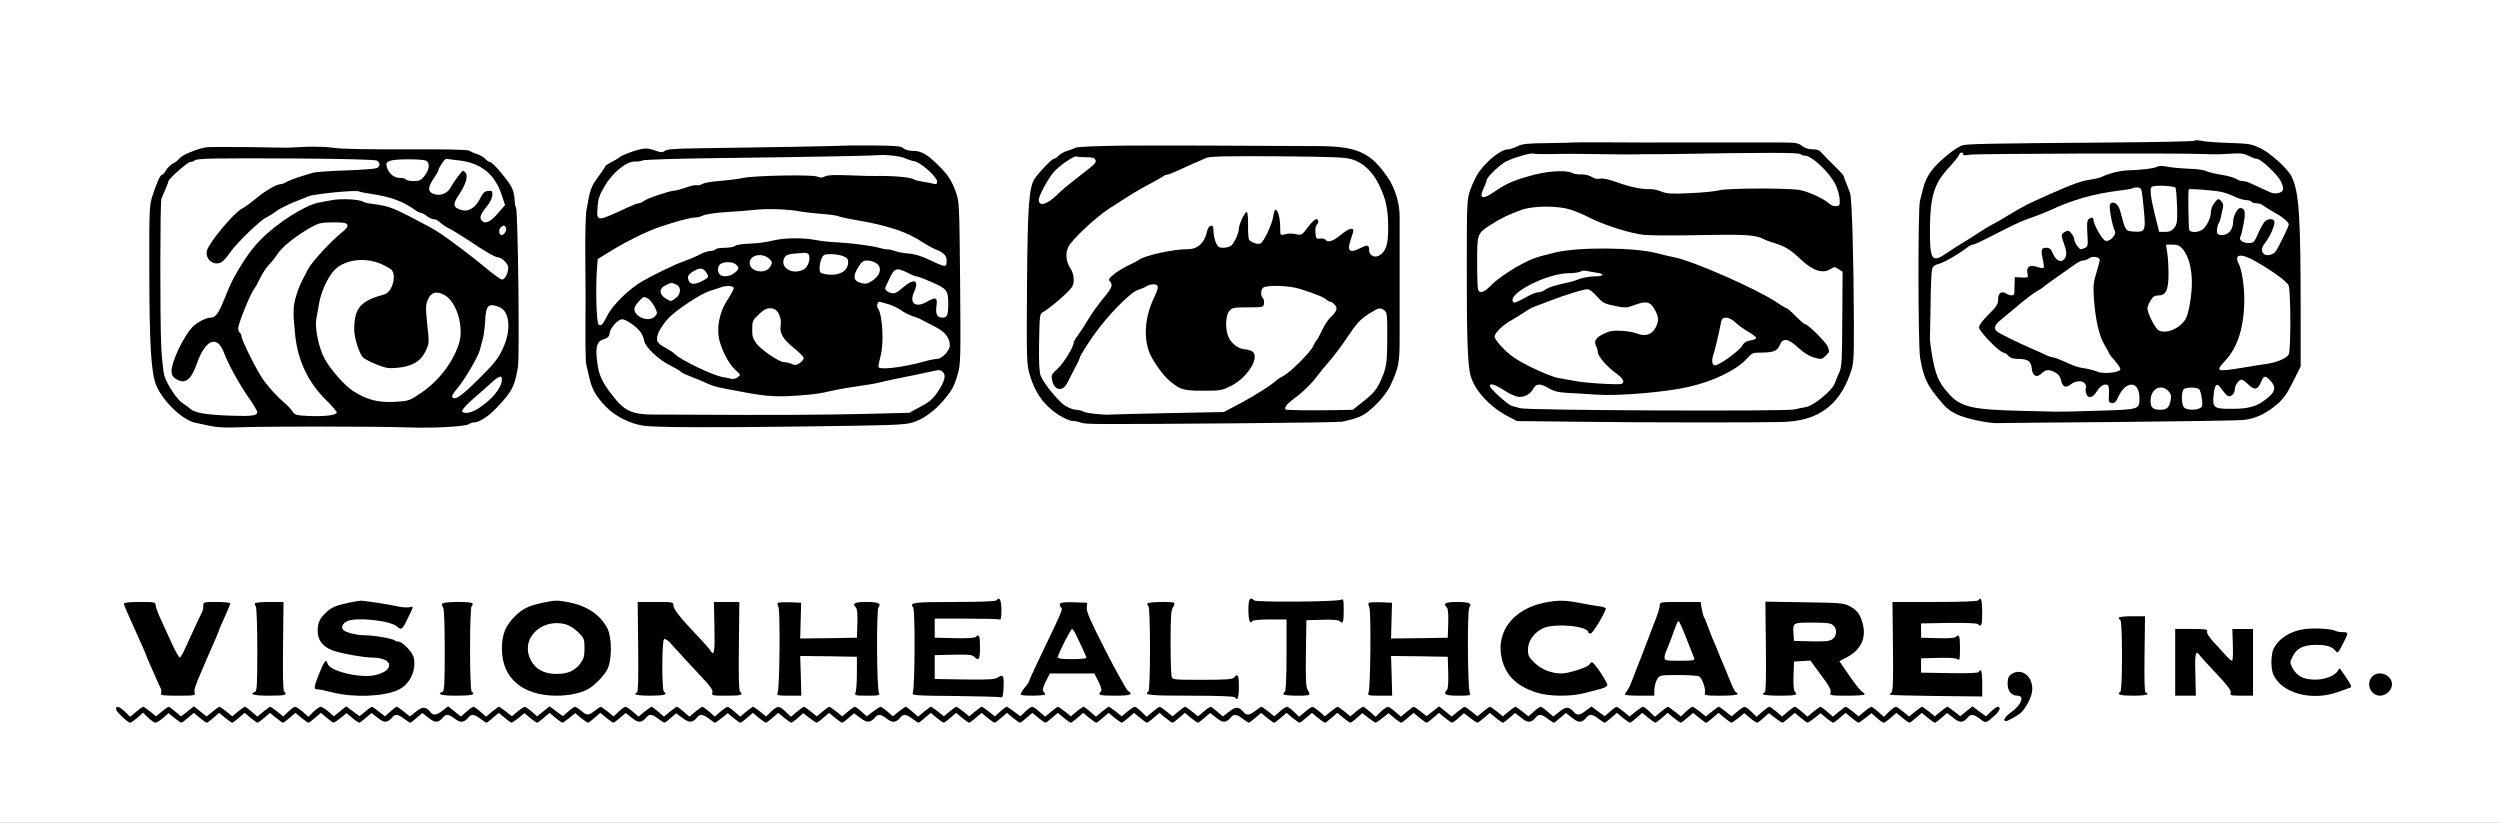 <svg xmlns="http://www.w3.org/2000/svg" version="1.0" width="1574pt" height="518pt" viewBox="0 0 1574 518" preserveAspectRatio="xMidYMid meet">
  <rect x="0" y="0" width="1574" height="518" fill="#808080" stroke="none"/>
  <g transform="translate(0,518) scale(0.1,-0.1)" stroke="none">
    <path d="M 0 0 H 15740.0 V 5180.0 H 0 Z" fill="#ffffff" id="background"/>
    <path stroke="none" d="M13818 4294 c-4 -4 -234 -9 -510 -11 -803 -6 -921 -9 -953 -18 -41 -12 -153 -103 -196 -162 -20 -26 -41 -70 -48 -98 -7 -27 -17 -68 -23 -90 -13 -49 -12 -905 1 -987 20 -117 40 -165 107 -248 54 -67 76 -86 127 -110 57 -26 187 -54 247 -54 14 1 356 4 760 7 404 4 762 9 795 13 74 7 144 40 213 100 40 35 63 68 99 141 l48 96 0 326 c0 631 -10 774 -58 871 -22 46 -131 145 -192 175 -50 25 -74 30 -145 33 -132 4 -213 10 -240 17 -14 3 -29 3 -32 -1z" fill="#000000" id="000000-000002"/>
    <path stroke="none" d="M12360 4209 c0 -8 13 -9 43 -3 40 7 1339 11 1482 4 39 -2 107 -2 153 2 69 5 89 2 119 -13 21 -11 44 -19 53 -19 24 0 129 -98 150 -141 11 -21 17 -45 14 -54 -9 -22 -51 -30 -82 -15 -15 7 -47 21 -72 33 -25 11 -53 24 -62 28 -10 5 -28 9 -40 9 -12 0 -29 6 -37 13 -9 7 -50 19 -91 26 -41 6 -86 17 -100 24 -14 7 -65 14 -115 15 -49 2 -109 8 -133 13 -29 6 -49 6 -64 -2 -19 -10 -86 -18 -188 -22 -46 -2 -119 -21 -154 -39 -11 -6 -42 -14 -70 -18 -66 -10 -113 -27 -266 -95 -136 -60 -150 -67 -245 -124 -49 -30 -103 -61 -120 -69 -16 -8 -54 -31 -83 -51 -30 -20 -73 -47 -97 -61 -23 -14 -68 -42 -98 -63 -95 -66 -108 -47 -106 163 2 194 28 276 115 370 33 36 63 73 67 83 7 19 27 23 27 6z" fill="#ffffff" id="ffffff-000003"/>
    <path stroke="none" d="M13697 3998 c4 -7 8 -61 10 -120 2 -94 0 -110 -18 -132 -15 -20 -30 -26 -58 -26 l-37 0 -27 109 c-27 109 -33 162 -20 174 12 13 141 8 150 -5z" fill="#ffffff" id="ffffff-000010"/>
    <path stroke="none" d="M13484 3978 c3 -13 9 -68 14 -123 12 -127 8 -137 -60 -133 -57 3 -56 3 -88 125 -11 44 -37 67 -59 54 -11 -7 -11 -22 -1 -82 7 -40 18 -81 24 -91 16 -26 -36 -78 -62 -62 -20 12 -70 101 -71 127 -1 19 -9 21 -30 8 -10 -7 -13 -28 -9 -91 5 -79 4 -82 -20 -93 -21 -10 -26 -8 -43 13 -10 14 -19 32 -19 41 0 9 -8 27 -18 39 -16 19 -22 21 -40 11 -26 -14 -27 -22 -7 -76 19 -52 19 -80 -1 -99 -21 -22 -51 -5 -70 40 -11 25 -20 34 -39 34 -33 0 -37 -11 -24 -70 6 -28 9 -54 6 -57 -3 -3 -22 0 -42 7 -46 15 -69 0 -60 -41 6 -27 6 -28 -37 -26 l-43 2 -1 -45 c-1 -25 -2 -51 -2 -57 -2 -16 -26 -17 -51 -1 -30 18 -51 3 -51 -37 0 -30 -9 -45 -60 -95 -38 -37 -60 -68 -60 -82 0 -24 131 -158 154 -158 7 0 21 -9 31 -20 13 -15 31 -20 65 -20 57 0 78 -15 82 -59 4 -48 30 -62 61 -33 27 26 47 28 87 7 18 -9 31 -26 35 -44 10 -47 29 -57 61 -32 34 26 80 28 93 2 6 -10 8 -21 4 -24 -3 -3 -3 -18 1 -32 9 -37 42 -33 67 10 21 35 50 52 70 40 6 -4 9 -29 7 -58 -3 -46 -1 -52 18 -55 17 -2 26 7 42 42 49 103 132 98 132 -9 0 -74 3 -73 -260 -81 -129 -4 -248 -7 -265 -6 -16 1 -109 3 -205 5 -321 7 -392 23 -468 105 -69 76 -89 125 -113 277 -5 33 -9 69 -8 80 1 11 2 106 4 211 1 105 5 202 9 217 5 20 16 29 44 36 36 10 120 59 174 100 14 12 32 21 38 21 12 0 34 10 216 103 50 26 119 56 152 66 33 11 86 32 119 47 144 67 279 105 437 124 44 5 81 12 84 15 3 3 16 5 28 5 16 0 25 -7 28 -22z" fill="#ffffff" id="ffffff-000011"/>
    <path stroke="none" d="M13980 3973 c25 -5 65 -19 89 -31 25 -12 57 -22 72 -22 15 0 31 -4 34 -10 3 -5 18 -10 32 -10 15 0 34 -6 42 -14 9 -7 39 -26 66 -41 55 -30 95 -63 95 -79 0 -13 -70 -155 -85 -172 -18 -19 -55 -27 -70 -14 -21 18 -19 39 9 75 28 37 56 99 56 126 0 25 -41 26 -63 2 -8 -10 -27 -44 -41 -75 -23 -54 -27 -58 -59 -58 -37 0 -64 21 -51 41 4 6 13 43 20 82 14 72 8 97 -22 97 -17 0 -44 -51 -44 -84 0 -58 -37 -94 -87 -84 -13 3 -17 11 -15 33 2 16 7 34 11 40 5 5 11 24 14 40 3 17 9 42 12 56 5 18 1 31 -11 44 -17 17 -19 16 -41 -11 -13 -16 -23 -41 -23 -56 0 -34 -18 -76 -44 -105 -21 -25 -79 -32 -92 -12 -5 9 -9 225 -4 257 0 6 154 -6 200 -15z" fill="#ffffff" id="ffffff-000012"/>
    <path stroke="none" d="M13744 3610 c35 -43 56 -120 56 -209 0 -77 -19 -192 -38 -227 -33 -60 -124 -100 -171 -74 -21 11 -71 108 -71 138 0 9 9 32 20 50 15 25 27 32 50 32 46 0 63 34 63 133 0 45 -3 106 -8 135 l-8 52 41 0 c33 0 45 -6 66 -30z" fill="#ffffff" id="ffffff-000018"/>
    <path stroke="none" d="M13220 3543 c0 -7 -10 -44 -21 -80 -18 -56 -21 -81 -16 -158 9 -135 33 -242 68 -298 16 -27 29 -51 29 -54 0 -3 16 -23 35 -44 19 -22 35 -45 35 -53 0 -21 -105 -33 -145 -16 -16 7 -50 16 -75 20 -51 8 -64 12 -138 46 -29 13 -59 24 -66 24 -8 0 -27 6 -43 14 -15 8 -57 26 -93 42 -76 32 -200 93 -217 107 -23 17 -14 44 24 73 20 16 55 45 77 64 66 57 129 106 156 120 14 7 27 16 30 19 4 6 107 79 212 152 15 11 35 19 45 19 10 0 26 7 36 14 21 16 67 9 67 -11z" fill="#ffffff" id="ffffff-000023"/>
    <path stroke="none" d="M14197 3537 c109 -62 200 -128 212 -153 14 -32 15 -407 1 -435 -14 -25 -72 -50 -140 -60 -30 -4 -98 -15 -150 -24 -167 -27 -174 -25 -111 43 81 86 121 217 121 390 0 85 -16 186 -36 224 -30 58 15 65 103 15z" fill="#ffffff" id="ffffff-000022"/>
    <path stroke="none" d="M14295 2783 c34 -38 32 -65 -10 -101 -65 -58 -119 -76 -228 -76 -119 -1 -129 6 -120 88 7 66 19 78 43 46 42 -56 49 -61 70 -50 12 7 20 21 20 37 0 27 25 63 44 63 5 0 25 -14 42 -31 39 -38 59 -34 80 16 17 42 26 43 59 8z" fill="#ffffff" id="ffffff-000041"/>
    <path stroke="none" d="M13651 2719 c17 -17 20 -29 16 -56 -8 -48 -24 -63 -66 -63 -46 0 -61 14 -61 57 0 74 64 109 111 62z" fill="#ffffff" id="ffffff-000042"/>
    <path stroke="none" d="M13847 2728 c6 -7 13 -34 16 -60 6 -40 4 -49 -13 -58 -28 -15 -86 -12 -100 6 -18 21 -17 103 1 115 21 13 85 11 96 -3z" fill="#ffffff" id="ffffff-000043"/>
    <path stroke="none" d="M9906 4283 c-1 -1 -73 -3 -159 -4 -132 -1 -164 -5 -194 -20 -21 -11 -46 -19 -56 -19 -46 0 -130 -66 -187 -145 -15 -23 -39 -70 -51 -105 -23 -64 -24 -72 -24 -480 -1 -429 5 -628 23 -692 25 -96 125 -204 243 -263 l50 -26 352 -4 c484 -6 1222 -6 1337 -1 210 10 338 105 408 301 24 68 24 79 24 325 -1 395 -12 782 -24 815 -6 17 -17 44 -24 62 -8 17 -14 35 -14 41 0 5 -26 34 -57 64 -32 31 -68 68 -80 82 -16 20 -31 26 -61 26 -25 0 -49 8 -66 21 -24 19 -41 22 -134 22 -59 0 -296 0 -527 0 -231 -1 -500 0 -598 1 -98 0 -180 0 -181 -1z" fill="#000000" id="000000-000001"/>
    <path stroke="none" d="M9769 4210 c53 2 177 2 276 0 99 -2 214 -3 255 -2 41 1 84 2 95 1 11 0 74 0 140 1 567 10 789 10 799 0 5 -5 19 -10 29 -10 44 0 152 -102 192 -179 13 -26 25 -67 27 -91 3 -41 1 -45 -20 -48 -14 -2 -33 5 -45 16 -33 30 -125 73 -182 85 -67 14 -459 13 -510 -1 -21 -6 -103 -15 -181 -18 -120 -6 -149 -4 -184 10 -22 9 -53 16 -68 15 -52 -2 -128 13 -210 43 -54 19 -92 28 -109 23 -16 -4 -34 0 -51 11 -15 10 -43 16 -65 16 -21 -1 -48 3 -59 9 -40 21 -166 12 -275 -21 -104 -30 -144 -49 -220 -101 -69 -48 -93 -38 -62 25 10 22 19 45 19 52 0 18 88 102 125 119 59 27 150 53 169 48 11 -3 63 -4 115 -3z" fill="#ffffff" id="ffffff-000002"/>
    <path stroke="none" d="M9885 3861 c33 -10 87 -33 120 -50 91 -48 270 -104 350 -110 39 -3 142 -4 230 -3 301 5 350 5 415 1 36 -3 75 -10 88 -17 12 -7 49 -22 82 -32 73 -23 100 -40 171 -106 73 -69 137 -89 184 -58 23 15 27 15 50 0 l26 -17 -2 -296 c-1 -262 -3 -302 -19 -338 -10 -22 -23 -55 -30 -72 -16 -43 -134 -139 -180 -146 -19 -3 -53 -10 -74 -15 -49 -13 -1689 -6 -1726 8 -14 4 -36 11 -50 14 -25 5 -140 110 -140 127 0 18 33 8 86 -26 31 -20 69 -38 85 -42 39 -8 81 11 101 47 21 37 42 38 100 5 35 -20 63 -26 124 -29 44 -2 124 -7 179 -11 138 -9 436 16 580 50 157 36 303 108 366 180 27 31 37 35 79 35 85 0 109 9 125 46 20 49 51 45 118 -16 36 -33 69 -53 101 -62 44 -12 47 -11 71 13 24 23 25 27 12 57 -12 30 -126 142 -144 142 -5 0 -31 23 -58 50 -27 28 -53 50 -58 50 -4 0 -34 18 -65 39 -119 80 -522 258 -637 280 -33 7 -82 18 -110 26 -137 38 -497 41 -645 5 -98 -24 -129 -33 -170 -53 -85 -40 -185 -106 -230 -151 -46 -48 -73 -57 -84 -30 -3 9 -6 86 -6 173 0 180 1 182 86 236 65 42 120 68 194 94 76 26 224 27 305 2z" fill="#ffffff" id="ffffff-000013"/>
    <path stroke="none" d="M10053 3463 c55 -8 45 -23 -15 -23 -29 -1 -71 -8 -93 -16 -22 -9 -58 -20 -80 -24 -79 -17 -113 -28 -136 -44 -13 -9 -32 -16 -42 -16 -11 0 -36 -9 -56 -19 -92 -50 -101 -53 -107 -37 -21 55 222 176 354 176 31 0 64 5 72 10 8 6 26 8 40 4 14 -3 42 -8 63 -11z" fill="#ffffff" id="ffffff-000029"/>
    <path stroke="none" d="M10054 3314 c37 -41 48 -47 113 -60 67 -14 74 -13 128 7 70 26 95 20 123 -30 26 -46 27 -71 7 -111 -25 -48 -66 -61 -122 -39 -15 7 -57 14 -93 16 -52 3 -74 0 -112 -18 -51 -24 -65 -47 -49 -78 6 -11 11 -28 11 -39 0 -25 61 -95 116 -133 27 -19 44 -38 44 -50 0 -19 -5 -20 -112 -16 -62 3 -142 10 -178 16 -36 6 -89 16 -118 21 -29 5 -106 35 -170 67 -90 45 -130 71 -174 116 -33 32 -58 66 -58 78 0 23 55 76 108 104 20 11 54 32 74 46 20 14 50 31 65 37 15 5 64 24 108 41 95 36 202 69 229 70 12 1 37 -18 60 -45z" fill="#ffffff" id="ffffff-000032"/>
    <path stroke="none" d="M10925 3151 c16 -16 52 -42 79 -58 27 -16 51 -33 53 -39 2 -6 -14 -14 -35 -17 -28 -5 -42 -14 -53 -33 -17 -32 -144 -124 -171 -124 -20 0 -24 32 -9 72 8 22 33 128 46 196 6 26 11 32 33 32 15 0 39 -12 57 -29z" fill="#ffffff" id="ffffff-000039"/>
    <path stroke="none" d="M5316 4263 c-2 -2 -538 -12 -943 -17 -127 -2 -176 -6 -188 -16 -14 -11 -23 -11 -63 3 -37 13 -56 15 -92 7 -47 -11 -121 -40 -130 -51 -3 -3 -24 -16 -47 -28 -24 -12 -43 -25 -43 -29 0 -4 -20 -34 -45 -67 -44 -60 -51 -79 -74 -217 -4 -29 -7 -156 -6 -283 1 -126 2 -239 2 -250 -2 -295 -1 -405 4 -430 4 -16 13 -55 20 -85 16 -71 42 -117 104 -181 56 -58 148 -105 233 -119 67 -11 413 -13 1022 -5 524 7 594 9 655 20 63 12 139 60 201 128 65 73 80 98 105 185 17 60 18 101 14 573 -5 502 -5 509 -28 573 -25 68 -50 107 -107 163 -69 69 -110 93 -158 93 -28 0 -52 6 -64 16 -15 14 -45 17 -194 18 -96 1 -177 0 -178 -1z" fill="#000000" id="000000-000004"/>
    <path stroke="none" d="M5697 4184 c17 -8 46 -17 63 -20 39 -8 140 -99 140 -126 0 -16 -5 -19 -22 -15 -13 4 -43 9 -68 13 -25 4 -49 10 -55 14 -17 14 -132 24 -240 22 -16 -1 -91 1 -165 4 -95 4 -141 2 -157 -7 -17 -9 -29 -9 -47 -1 -31 14 -402 7 -471 -9 -27 -6 -90 -14 -140 -18 -49 -3 -100 -12 -113 -19 -13 -8 -30 -11 -37 -8 -7 2 -37 -4 -67 -15 -29 -10 -61 -19 -71 -19 -27 0 -171 -48 -193 -65 -10 -8 -25 -15 -33 -15 -8 0 -37 -11 -65 -24 -202 -94 -200 -94 -194 -2 3 51 11 76 43 131 52 89 138 159 193 158 20 -1 42 3 47 7 6 5 231 12 500 15 506 6 945 14 980 18 46 5 142 -5 172 -19z" fill="#ffffff" id="ffffff-000005"/>
    <path stroke="none" d="M5030 3850 c25 -5 85 -12 135 -16 49 -3 100 -10 114 -15 13 -6 52 -14 85 -20 219 -36 345 -77 446 -145 25 -16 61 -36 80 -44 50 -19 70 -39 70 -70 0 -47 -3 -46 -126 12 -37 17 -82 30 -115 32 -30 2 -67 9 -82 15 -16 6 -38 11 -50 11 -12 0 -38 5 -57 11 -42 12 -180 30 -270 34 -36 1 -92 8 -125 14 -85 16 -203 14 -275 -5 -33 -8 -97 -17 -141 -18 -44 -1 -85 -8 -91 -14 -7 -7 -36 -12 -64 -12 -29 0 -56 -4 -59 -10 -3 -5 -17 -10 -31 -10 -14 0 -42 -9 -62 -19 -38 -20 -61 -29 -122 -52 -50 -18 -175 -79 -245 -119 -84 -48 -187 -149 -221 -216 -31 -61 -41 -71 -56 -56 -12 12 -18 204 -11 324 l6 87 96 59 c85 52 218 118 291 142 98 34 196 60 221 60 17 0 42 6 57 14 15 7 79 17 147 21 66 4 147 10 180 14 68 9 208 4 275 -9z" fill="#ffffff" id="ffffff-000014"/>
    <path stroke="none" d="M5094 3573 c9 -30 -9 -77 -35 -90 -72 -37 -153 14 -120 75 11 20 27 24 123 30 18 1 29 -4 32 -15z" fill="#ffffff" id="ffffff-000019"/>
    <path stroke="none" d="M4845 3549 c18 -18 19 -21 5 -47 -29 -52 -130 -34 -130 23 0 51 81 67 125 24z" fill="#ffffff" id="ffffff-000020"/>
    <path stroke="none" d="M5307 3568 c26 -10 33 -18 33 -39 0 -58 -62 -90 -144 -75 -33 6 -36 10 -36 39 0 18 6 45 13 60 10 23 18 27 56 27 25 0 60 -5 78 -12z" fill="#ffffff" id="ffffff-000021"/>
    <path stroke="none" d="M5515 3524 c46 -30 26 -88 -43 -123 -17 -9 -31 -9 -57 -1 -43 14 -46 43 -10 100 20 32 31 40 55 40 17 0 42 -7 55 -16z" fill="#ffffff" id="ffffff-000026"/>
    <path stroke="none" d="M4634 3514 c22 -21 20 -29 -10 -53 -30 -23 -74 -27 -92 -9 -18 18 -15 55 6 67 26 16 79 13 96 -5z" fill="#ffffff" id="ffffff-000025"/>
    <path stroke="none" d="M4444 3468 c23 -32 21 -36 -29 -60 -51 -25 -77 -18 -83 20 -2 15 6 27 30 42 43 26 63 25 82 -2z" fill="#ffffff" id="ffffff-000027"/>
    <path stroke="none" d="M5722 3459 c21 -11 42 -19 48 -19 7 0 50 -16 97 -37 95 -41 103 -51 103 -138 0 -68 -7 -85 -35 -85 -35 0 -46 21 -39 74 8 54 -3 59 -62 25 -70 -39 -110 -9 -80 60 36 78 2 93 -70 30 -38 -33 -52 -39 -73 -34 -25 6 -43 23 -37 35 1 3 11 23 21 45 36 80 47 84 127 44z" fill="#ffffff" id="ffffff-000028"/>
    <path stroke="none" d="M4254 3390 c37 -14 36 -62 -2 -89 -28 -20 -29 -20 -60 -1 -44 27 -44 66 1 85 17 8 33 14 34 15 1 0 13 -4 27 -10z" fill="#ffffff" id="ffffff-000030"/>
    <path stroke="none" d="M4620 3366 c0 -7 -18 -40 -39 -72 -45 -68 -66 -153 -57 -228 8 -67 60 -174 104 -213 36 -32 37 -33 17 -48 -11 -9 -29 -13 -40 -10 -11 3 -36 8 -55 11 -63 11 -262 106 -300 144 -11 11 -37 28 -59 40 -58 29 -66 50 -42 103 11 23 38 61 60 84 54 56 205 155 261 172 25 7 54 17 65 21 33 14 85 12 85 -4z" fill="#ffffff" id="ffffff-000031"/>
    <path stroke="none" d="M4081 3300 c10 -6 28 -29 40 -51 20 -40 20 -42 2 -61 -39 -43 -143 3 -127 56 5 19 48 66 60 66 3 0 14 -5 25 -10z" fill="#ffffff" id="ffffff-000033"/>
    <path stroke="none" d="M5593 3265 c26 -8 62 -25 80 -38 17 -14 50 -30 72 -37 22 -7 51 -19 65 -27 14 -7 51 -27 82 -43 60 -31 88 -68 88 -115 0 -33 -50 -85 -81 -85 -12 0 -45 -6 -73 -14 -141 -40 -296 -58 -296 -35 0 7 7 41 16 76 20 80 9 256 -18 290 -11 13 -4 43 9 43 4 0 29 -7 56 -15z" fill="#ffffff" id="ffffff-000034"/>
    <path stroke="none" d="M4875 3234 c27 -11 47 -62 40 -102 -8 -50 15 -89 88 -147 31 -25 57 -52 57 -60 0 -8 -11 -22 -25 -31 -21 -14 -31 -15 -51 -5 -14 6 -35 11 -47 11 -31 0 -142 75 -175 118 -22 29 -27 46 -26 90 0 51 3 57 42 93 40 38 63 46 97 33z" fill="#ffffff" id="ffffff-000036"/>
    <path stroke="none" d="M3977 3141 c50 -36 71 -65 79 -108 8 -41 95 -122 171 -158 28 -14 54 -29 57 -34 3 -5 32 -19 63 -31 32 -12 78 -32 103 -43 24 -12 62 -24 85 -28 22 -5 76 -15 120 -23 181 -35 238 -38 425 -22 47 4 108 13 135 21 28 7 102 21 165 30 63 9 131 20 150 25 47 12 175 39 230 49 25 5 71 15 103 22 50 12 59 11 73 -3 22 -22 12 -60 -34 -128 -29 -43 -52 -62 -107 -91 l-70 -38 -275 -7 c-247 -6 -620 -8 -1075 -5 -88 0 -204 1 -259 1 -134 0 -183 21 -257 116 -68 87 -89 132 -99 214 -12 95 -3 130 40 144 27 8 36 17 38 38 4 34 53 88 80 88 10 0 37 -13 59 -29z" fill="#ffffff" id="ffffff-000038"/>
    <path stroke="none" d="M7060 4263 c-146 -2 -274 -7 -285 -12 -11 -5 -36 -15 -56 -21 -20 -6 -45 -20 -54 -30 -10 -11 -24 -20 -30 -20 -13 0 -95 -86 -120 -124 -37 -56 -45 -169 -49 -671 -3 -454 -2 -495 15 -557 33 -118 89 -198 182 -259 34 -21 73 -39 88 -39 15 0 40 -5 55 -11 31 -11 82 -11 1004 -4 338 3 626 7 640 10 113 24 145 40 214 109 48 48 77 88 97 134 44 97 51 135 51 267 0 66 0 264 0 440 0 176 0 329 0 340 1 83 -28 178 -73 245 -108 159 -192 198 -429 200 -456 3 -1027 5 -1250 3z" fill="#000000" id="000000-000005"/>
    <path stroke="none" d="M6841 4190 c37 0 51 -4 56 -17 7 -18 2 -22 -122 -118 -43 -33 -96 -77 -116 -98 -65 -65 -119 -81 -119 -35 0 22 49 116 86 165 31 41 134 114 152 108 8 -3 36 -5 63 -5z" fill="#ffffff" id="ffffff-000006"/>
    <path stroke="none" d="M8515 4176 c71 -23 129 -79 169 -163 43 -90 56 -151 56 -271 0 -104 -15 -148 -59 -172 -28 -15 -61 3 -61 34 0 34 -9 37 -51 16 -71 -37 -90 -22 -65 51 9 24 16 50 16 57 0 23 -32 12 -80 -28 -47 -39 -82 -50 -95 -29 -4 5 -19 9 -33 7 -25 -3 -27 0 -30 36 -2 21 1 43 7 49 16 16 14 37 -3 37 -8 0 -31 -23 -52 -51 -34 -47 -40 -50 -68 -45 -40 8 -46 8 -78 0 -28 -6 -28 -6 -28 49 0 54 -15 107 -30 107 -4 0 -10 -17 -13 -38 -6 -51 -61 -167 -81 -175 -19 -8 -61 7 -72 24 -4 7 -7 48 -6 91 1 42 -3 80 -8 83 -10 6 -50 -77 -50 -105 0 -27 -30 -93 -49 -107 -9 -7 -31 -13 -49 -13 -28 0 -35 5 -48 35 -7 19 -14 51 -14 70 0 29 -4 36 -17 33 -10 -2 -20 -16 -23 -34 -16 -74 -60 -114 -125 -113 -85 1 -272 -40 -306 -68 -8 -6 -39 -22 -69 -36 -30 -15 -71 -40 -90 -56 -28 -24 -33 -32 -22 -42 21 -22 13 -42 -43 -109 -30 -36 -73 -96 -96 -135 -23 -38 -53 -84 -66 -101 -13 -17 -23 -36 -23 -41 0 -27 -65 -132 -101 -164 -38 -34 -41 -40 -35 -72 13 -67 68 -76 97 -15 9 18 30 59 47 92 18 32 32 63 32 69 0 6 35 62 78 125 84 124 242 287 290 298 15 4 36 13 47 20 11 8 32 14 47 14 35 0 36 -16 4 -84 -55 -115 -67 -237 -33 -336 15 -47 77 -137 118 -176 73 -66 95 -74 223 -74 110 0 120 2 176 30 109 55 188 189 131 220 -11 5 -30 10 -43 11 -37 1 -81 32 -100 70 -25 48 -24 139 1 170 18 22 27 24 118 24 95 0 98 1 101 24 2 13 -1 28 -7 34 -15 15 -14 50 1 65 19 19 164 15 233 -7 103 -33 149 -52 166 -67 8 -8 20 -14 26 -14 5 0 18 -9 27 -19 20 -22 13 -41 -29 -81 -15 -14 -38 -50 -52 -80 -14 -30 -28 -57 -32 -60 -4 -3 -15 -21 -24 -41 -19 -40 -146 -166 -192 -189 -17 -8 -32 -18 -35 -21 -21 -24 -134 -96 -225 -145 l-110 -58 -350 -7 c-192 -4 -357 -8 -365 -9 -39 -4 -148 8 -167 18 -12 7 -33 12 -47 12 -14 0 -43 10 -65 23 -42 23 -139 140 -159 192 -9 21 -12 87 -10 209 3 167 4 180 23 190 32 18 98 71 149 120 40 39 46 51 46 86 0 24 -8 52 -19 68 -29 41 -35 96 -15 137 22 46 170 185 259 243 152 98 173 111 250 152 44 23 84 46 90 51 5 5 15 9 22 9 7 0 41 13 75 29 63 29 116 53 173 77 23 10 127 12 450 10 355 -3 428 -6 470 -20z" fill="#ffffff" id="ffffff-000007"/>
    <path stroke="none" d="M8716 3226 c17 -13 19 -27 18 -173 0 -166 -5 -193 -48 -284 -21 -44 -44 -70 -98 -113 l-71 -56 -101 -2 c-158 -3 -317 -1 -322 4 -10 11 10 37 51 67 56 40 113 96 150 146 16 22 50 63 75 91 25 28 77 97 115 154 57 85 80 110 130 142 67 42 73 44 101 24z" fill="#ffffff" id="ffffff-000037"/>
    <path stroke="none" d="M1300 4253 c-60 -10 -152 -48 -169 -69 -10 -13 -29 -28 -43 -34 -14 -7 -32 -25 -42 -41 -9 -16 -21 -29 -26 -29 -11 0 -32 -47 -61 -135 -18 -56 -20 -88 -19 -470 1 -471 11 -641 44 -722 41 -98 163 -216 243 -234 21 -4 65 -14 98 -21 41 -9 100 -12 190 -8 159 6 843 6 1055 -1 164 -6 369 6 385 22 5 5 17 9 27 9 34 0 92 37 144 92 99 104 114 133 135 258 11 68 0 978 -12 1002 -5 9 -9 32 -9 51 0 19 -7 50 -15 70 -17 41 -122 167 -140 167 -6 0 -20 9 -30 20 -9 10 -34 25 -54 31 -20 6 -41 16 -48 21 -7 6 -163 9 -395 8 -243 -1 -409 2 -453 9 -38 6 -117 9 -175 7 -58 -3 -112 -5 -120 -6 -8 0 -121 2 -250 4 -129 1 -246 1 -260 -1z" fill="#000000" id="000000-000003"/>
    <path stroke="none" d="M2372 4169 c23 -12 23 -36 1 -47 -10 -5 -99 -12 -198 -15 -99 -3 -193 -10 -210 -16 -16 -5 -55 -17 -85 -26 -30 -10 -65 -24 -77 -31 -12 -8 -30 -14 -39 -14 -24 0 -100 -45 -159 -95 -27 -23 -64 -49 -81 -58 -52 -27 -208 -214 -221 -265 -13 -54 42 -99 91 -73 12 7 37 35 56 63 40 58 192 205 230 221 14 6 41 23 60 38 19 14 67 38 105 54 39 15 84 33 100 40 33 14 299 40 314 30 6 -3 38 -10 73 -15 124 -18 200 -45 280 -101 14 -11 31 -19 38 -19 6 0 23 -9 37 -20 14 -11 34 -20 44 -20 11 0 28 -9 39 -20 10 -10 38 -29 62 -41 24 -12 75 -44 115 -70 98 -67 171 -109 187 -109 25 0 66 -41 66 -65 0 -35 -21 -75 -39 -75 -9 0 -55 33 -102 73 -82 68 -228 179 -294 222 -44 28 -68 41 -191 105 -108 55 -135 64 -234 77 -25 3 -49 9 -55 13 -18 15 -139 21 -195 10 -30 -6 -68 -13 -85 -16 -82 -15 -256 -125 -358 -227 -63 -63 -113 -134 -181 -257 -10 -19 -34 -73 -52 -119 -37 -95 -57 -121 -90 -121 -28 0 -92 -34 -117 -64 -56 -63 -127 -215 -127 -271 0 -24 7 -37 25 -49 59 -39 98 -10 135 96 53 151 127 181 170 68 27 -73 96 -198 152 -278 32 -45 58 -89 58 -97 0 -22 -34 -27 -171 -22 -153 6 -222 17 -251 43 -13 11 -35 28 -49 36 -33 21 -94 112 -113 169 -8 24 -17 110 -21 191 -8 182 -7 899 1 925 3 10 15 37 25 60 10 24 19 46 19 51 0 15 121 122 138 122 10 0 22 4 28 10 13 13 128 15 658 12 277 -2 477 -7 488 -13z" fill="#ffffff" id="ffffff-000004"/>
    <path stroke="none" d="M2683 4168 c25 -13 21 -54 -9 -94 -23 -29 -32 -34 -70 -34 -23 0 -46 5 -49 10 -3 6 -21 10 -39 10 -37 0 -71 30 -81 71 -6 23 -2 28 22 37 33 12 200 12 226 0z" fill="#ffffff" id="ffffff-000008"/>
    <path stroke="none" d="M2897 4169 c135 -18 219 -87 262 -217 l21 -63 -47 -54 c-49 -56 -80 -68 -102 -41 -14 17 -4 41 41 96 16 20 28 47 28 63 0 25 -3 28 -27 25 -22 -2 -33 -13 -51 -49 -28 -55 -69 -82 -109 -73 -61 15 -66 36 -24 97 40 59 58 113 45 135 -6 9 -15 17 -20 16 -8 -1 -55 -65 -80 -109 -17 -32 -61 -49 -98 -38 -43 12 -45 42 -7 97 17 25 31 48 31 53 0 14 39 73 49 73 5 0 45 -5 88 -11z" fill="#ffffff" id="ffffff-000009"/>
    <path stroke="none" d="M2187 3764 c4 -10 -7 -26 -33 -46 -67 -53 -189 -185 -213 -230 -52 -98 -60 -116 -77 -173 -19 -64 -20 -102 -6 -240 16 -164 81 -301 196 -415 36 -35 66 -70 66 -77 0 -17 -73 -26 -176 -22 -79 4 -88 6 -103 29 -9 14 -29 36 -46 50 -50 42 -98 95 -136 147 -40 55 -139 253 -139 277 0 8 -4 18 -10 21 -5 3 -10 16 -10 29 0 28 72 206 98 244 11 15 30 49 42 75 13 27 35 60 49 75 15 15 42 48 59 74 33 48 120 117 214 169 46 25 63 29 136 29 66 0 84 -3 89 -16z" fill="#ffffff" id="ffffff-000015"/>
    <path stroke="none" d="M3186 3745 c6 -16 -12 -45 -28 -45 -15 0 -21 30 -8 45 16 19 29 19 36 0z" fill="#ffffff" id="ffffff-000016"/>
    <path stroke="none" d="M2400 3518 c25 -11 53 -27 63 -35 37 -35 7 -144 -45 -157 -149 -41 -187 -85 -188 -219 0 -52 30 -150 55 -177 8 -9 47 -29 86 -45 62 -24 78 -26 137 -20 89 9 143 42 173 107 21 46 22 51 9 165 -11 104 -10 123 3 155 20 48 54 58 103 32 81 -43 128 -207 92 -313 -42 -121 -129 -232 -239 -306 -72 -49 -76 -50 -164 -55 -104 -6 -176 13 -262 68 -54 35 -145 138 -181 207 -35 65 -60 188 -51 243 5 26 12 72 18 102 11 67 51 156 88 200 62 74 193 95 303 48z" fill="#ffffff" id="ffffff-000024"/>
    <path stroke="none" d="M3145 3246 c65 -27 75 -145 21 -260 -28 -61 -52 -92 -142 -182 -114 -114 -157 -145 -175 -127 -7 7 2 25 29 56 52 63 132 200 144 246 5 20 14 54 20 76 5 22 11 71 13 108 4 96 21 111 90 83z" fill="#ffffff" id="ffffff-000035"/>
    <path stroke="none" d="M3160 2792 c0 -55 -66 -133 -160 -191 -41 -24 -90 -28 -90 -7 0 8 30 41 67 73 37 32 88 77 113 100 49 46 70 53 70 25z" fill="#ffffff" id="ffffff-000040"/>
    <path stroke="none" d="M6275 1401 c-4 -7 -95 -11 -265 -11 -259 0 -286 -4 -261 -34 14 -16 11 -511 -2 -538 -8 -16 10 -18 265 -20 150 -2 280 -5 288 -8 12 -4 16 7 18 54 4 81 -1 93 -33 72 -21 -14 -53 -16 -212 -14 l-188 3 0 75 0 75 116 3 c94 2 120 0 132 -13 30 -29 37 -17 37 60 0 73 -5 86 -26 65 -7 -7 -59 -10 -135 -8 l-124 3 0 60 0 60 195 0 c107 0 202 -2 210 -5 12 -4 15 7 15 59 0 61 -13 88 -30 62z" fill="#000000" id="000000-000006"/>
    <path stroke="none" d="M7860 1341 c0 -65 10 -95 25 -71 4 6 51 10 111 10 l104 0 0 -224 c0 -139 -4 -227 -10 -231 -5 -3 -10 -10 -10 -16 0 -10 153 -13 163 -3 3 4 -1 16 -9 29 -12 18 -14 61 -12 231 l3 209 99 3 c59 2 103 -1 110 -8 21 -21 26 -8 26 66 0 69 -2 75 -17 68 -27 -13 -534 -17 -547 -4 -26 26 -36 10 -36 -59z" fill="#000000" id="000000-000007"/>
    <path stroke="none" d="M12455 1400 c-4 -6 -106 -10 -273 -10 l-267 0 3 -282 c3 -220 0 -283 -10 -289 -7 -4 -10 -10 -7 -13 2 -3 134 -6 292 -8 l287 -3 0 83 c0 48 -4 82 -10 82 -5 0 -10 -5 -10 -10 0 -7 -63 -10 -182 -8 l-183 3 0 45 0 45 109 3 c71 2 113 -1 122 -9 12 -10 14 1 14 70 0 79 -5 92 -26 71 -7 -7 -52 -10 -115 -8 l-104 3 0 45 0 45 174 3 c110 1 178 -1 185 -8 21 -21 26 -7 26 75 0 77 -8 102 -25 75z" fill="#000000" id="000000-000008"/>
    <path stroke="none" d="M2195 1385 c-80 -17 -109 -29 -143 -62 -41 -39 -52 -65 -52 -117 0 -54 31 -96 89 -119 46 -19 200 -47 255 -47 60 0 106 -20 106 -45 0 -30 -27 -50 -86 -65 -92 -23 -289 24 -302 72 -8 32 -19 19 -51 -59 -36 -91 -38 -103 -12 -103 10 0 54 -9 97 -20 133 -33 318 -26 410 16 73 33 117 122 99 203 -7 34 -71 101 -95 101 -9 0 -20 4 -25 8 -13 12 -132 32 -184 32 -53 0 -127 18 -141 35 -14 17 -3 40 26 54 59 27 272 4 314 -34 26 -24 34 -19 65 47 41 84 41 82 14 75 -13 -3 -44 -1 -69 4 -61 14 -222 38 -240 37 -8 0 -42 -6 -75 -13z" fill="#000000" id="000000-000009"/>
    <path stroke="none" d="M3420 1386 c-93 -20 -130 -38 -180 -88 -58 -58 -80 -114 -80 -203 0 -184 129 -295 345 -295 76 0 148 15 195 40 40 21 101 83 123 124 31 59 31 203 0 262 -46 86 -130 141 -247 163 -69 13 -82 12 -156 -3z" fill="#000000" id="000000-000010"/>
    <path stroke="none" d="M3563 1249 c21 -6 56 -28 78 -50 37 -37 39 -42 39 -101 0 -50 -5 -67 -26 -95 -36 -47 -79 -66 -149 -66 -91 0 -150 39 -175 116 -39 124 93 235 233 196z" fill="#ffffff" id="ffffff-000045"/>
    <path stroke="none" d="M9725 1386 c-198 -40 -309 -185 -270 -352 24 -105 93 -173 215 -213 77 -26 216 -28 305 -5 33 9 79 21 103 27 23 6 42 16 42 24 0 19 -83 143 -96 143 -7 0 -14 -6 -17 -13 -6 -17 -131 -57 -175 -57 -64 0 -126 24 -169 66 -38 36 -43 46 -43 85 0 54 42 111 98 135 75 32 282 12 282 -27 0 -6 7 -9 16 -7 14 3 94 136 94 157 0 5 -19 11 -42 14 -24 3 -79 12 -123 21 -92 18 -136 18 -220 2z" fill="#000000" id="000000-000011"/>
    <path stroke="none" d="M780 1380 c0 -5 11 -33 24 -62 13 -29 34 -75 46 -103 12 -27 33 -74 46 -103 13 -29 24 -55 24 -57 0 -2 12 -30 26 -62 14 -32 33 -74 41 -93 8 -19 19 -43 24 -52 5 -10 6 -24 3 -33 -5 -13 9 -15 106 -15 104 0 111 1 106 18 -6 17 2 41 41 132 19 43 41 96 58 135 7 17 22 51 34 77 11 26 21 50 21 53 0 3 16 39 35 81 19 41 35 80 35 85 0 5 -38 9 -85 9 -84 0 -85 0 -85 -25 0 -14 -4 -33 -10 -43 -9 -16 -43 -90 -104 -224 -14 -32 -30 -58 -34 -58 -5 0 -25 35 -45 78 -19 42 -52 112 -71 155 -20 42 -36 86 -36 97 0 19 -7 20 -100 20 -58 0 -100 -4 -100 -10z" fill="#000000" id="000000-000012"/>
    <path stroke="none" d="M1606 1382 c-2 -4 -1 -14 5 -22 5 -8 9 -131 9 -273 0 -220 -2 -258 -15 -263 -39 -15 -6 -24 90 -24 102 0 117 4 94 27 -7 7 -9 101 -7 287 l3 276 -87 0 c-48 0 -89 -4 -92 -8z" fill="#000000" id="000000-000013"/>
    <path stroke="none" d="M2784 1379 c-3 -6 -1 -16 5 -22 7 -7 11 -93 11 -269 0 -221 -2 -259 -15 -264 -39 -15 -6 -24 90 -24 95 0 123 7 95 25 -14 8 -14 532 0 540 6 4 8 11 5 16 -9 13 -182 12 -191 -2z" fill="#000000" id="000000-000014"/>
    <path stroke="none" d="M4018 1105 c2 -193 0 -285 -8 -285 -5 0 -10 -4 -10 -10 0 -6 38 -10 95 -10 86 0 113 8 85 25 -14 9 -13 322 1 331 6 3 23 -6 37 -22 45 -50 125 -137 200 -217 56 -59 72 -83 67 -97 -6 -19 -1 -20 89 -20 93 0 108 4 85 27 -7 7 -9 99 -7 287 l3 276 -80 0 -80 0 3 -160 c4 -153 -2 -186 -25 -146 -4 8 -35 43 -68 78 -118 123 -165 182 -165 205 0 23 -2 23 -112 23 l-113 0 3 -285z" fill="#000000" id="000000-000015"/>
    <path stroke="none" d="M4897 1384 c-3 -4 -2 -15 4 -26 12 -22 8 -514 -5 -540 -7 -16 -1 -18 70 -18 l79 0 -3 125 -4 125 179 -2 178 -3 0 -105 c0 -58 -4 -113 -9 -122 -7 -16 -1 -18 74 -18 75 0 81 2 74 18 -14 27 -17 522 -3 538 20 24 -1 34 -77 34 -74 0 -91 -9 -64 -36 7 -7 10 -47 8 -100 l-3 -89 -178 -3 -179 -2 3 112 3 113 -70 3 c-38 1 -73 0 -77 -4z" fill="#000000" id="000000-000016"/>
    <path stroke="none" d="M6675 1380 c-4 -7 -3 -16 3 -22 15 -15 19 -4 -137 -330 -34 -70 -61 -131 -61 -135 0 -5 -13 -25 -30 -44 -16 -20 -26 -39 -23 -43 9 -9 153 -7 153 2 0 4 -5 13 -11 19 -7 7 -3 25 15 62 l26 51 140 0 140 0 26 -51 c18 -37 22 -55 15 -62 -23 -23 -8 -27 89 -27 100 0 117 7 81 32 -10 7 -73 120 -140 251 -94 184 -121 246 -119 270 l3 32 -82 3 c-52 2 -84 -1 -88 -8z" fill="#000000" id="000000-000017"/>
    <path stroke="none" d="M6775 1183 c10 -21 28 -60 41 -87 13 -28 24 -53 24 -58 0 -4 -40 -8 -90 -8 -65 0 -90 3 -90 13 0 17 81 177 90 177 4 0 16 -17 25 -37z" fill="#ffffff" id="ffffff-000047"/>
    <path stroke="none" d="M7225 1381 c-3 -5 -1 -12 5 -16 14 -8 14 -532 0 -540 -34 -21 12 -25 264 -25 173 0 277 -4 281 -10 16 -26 25 -3 25 65 0 75 -7 88 -30 60 -10 -12 -45 -15 -200 -15 -186 0 -188 0 -194 23 -3 12 -6 110 -6 217 0 156 3 200 15 216 8 12 11 24 8 28 -10 10 -161 7 -168 -3z" fill="#000000" id="000000-000018"/>
    <path stroke="none" d="M8617 1384 c-3 -4 -2 -15 4 -26 12 -22 8 -514 -5 -540 -7 -16 -1 -18 70 -18 l79 0 -3 125 -4 125 179 -2 178 -3 3 -99 c2 -59 -1 -103 -8 -110 -27 -27 -10 -36 71 -36 74 0 80 2 73 18 -14 27 -17 522 -3 538 20 24 -1 34 -77 34 -74 0 -91 -9 -64 -36 7 -7 10 -47 8 -100 l-3 -89 -178 -3 -179 -2 3 112 3 113 -70 3 c-38 1 -73 0 -77 -4z" fill="#000000" id="000000-000019"/>
    <path stroke="none" d="M10450 1370 c0 -17 -14 -61 -40 -125 -4 -11 -22 -58 -40 -105 -18 -47 -36 -95 -41 -107 -5 -13 -13 -33 -18 -45 -5 -13 -19 -50 -32 -83 -12 -33 -28 -67 -36 -76 -7 -8 -13 -19 -13 -22 0 -4 42 -7 93 -7 l92 0 1 40 c1 22 9 51 18 65 16 24 19 25 134 25 64 0 123 -4 131 -9 18 -12 42 -81 35 -103 -5 -16 4 -18 100 -18 64 0 106 4 106 10 0 6 -4 10 -9 10 -5 0 -21 30 -36 68 -15 37 -34 83 -42 102 -18 42 -33 78 -43 105 -5 11 -17 40 -28 65 -10 25 -25 63 -33 85 -7 22 -17 45 -21 50 -4 6 -10 30 -14 53 l-7 42 -128 0 c-122 0 -129 -1 -129 -20z" fill="#000000" id="000000-000020"/>
    <path stroke="none" d="M10617 1162 c23 -59 45 -115 49 -124 6 -16 -3 -18 -90 -18 -90 0 -96 1 -96 20 0 11 4 28 9 38 5 9 19 44 31 77 40 109 42 115 49 115 3 0 25 -48 48 -108z" fill="#ffffff" id="ffffff-000044"/>
    <path stroke="none" d="M11118 1106 c2 -196 0 -286 -7 -286 -6 0 -11 -4 -11 -10 0 -6 42 -10 105 -10 101 0 117 4 95 26 -7 7 -10 47 -8 100 l3 89 51 3 52 3 54 -73 c67 -90 80 -112 72 -132 -5 -14 8 -16 105 -16 61 0 111 3 111 8 0 4 -8 12 -18 19 -10 6 -46 51 -80 101 l-61 89 45 24 c88 45 124 118 103 206 -16 65 -35 90 -83 116 -38 20 -58 22 -286 25 l-245 4 3 -286z" fill="#000000" id="000000-000021"/>
    <path stroke="none" d="M11542 1243 c26 -23 23 -69 -6 -88 -18 -12 -47 -15 -132 -13 l-109 3 -3 44 c-5 71 -6 71 119 71 91 0 116 -3 131 -17z" fill="#ffffff" id="ffffff-000046"/>
    <path stroke="none" d="M13340 1291 c0 -6 5 -13 10 -16 6 -4 10 -90 10 -225 0 -135 -4 -221 -10 -225 -27 -17 -2 -25 80 -25 53 0 90 4 90 10 0 6 -5 10 -11 10 -7 0 -9 77 -7 240 l3 240 -82 0 c-46 0 -83 -4 -83 -9z" fill="#000000" id="000000-000022"/>
    <path stroke="none" d="M14515 1220 c-92 -11 -167 -58 -200 -124 -18 -36 -19 -125 -2 -163 52 -118 242 -169 407 -110 36 13 71 26 78 28 10 3 3 20 -24 59 -20 30 -39 57 -41 60 -3 3 -9 -3 -14 -13 -18 -32 -84 -57 -146 -56 -70 1 -111 22 -138 71 -19 35 -19 38 -2 72 25 54 69 76 150 76 66 0 100 -11 123 -39 13 -16 14 -14 51 58 30 57 29 61 -8 61 -17 0 -38 4 -47 9 -24 12 -128 18 -187 11z" fill="#000000" id="000000-000024"/>
    <path stroke="none" d="M13695 1010 l0 -210 65 0 65 0 -3 135 c-4 136 2 156 30 116 7 -10 55 -62 106 -116 68 -72 91 -103 86 -117 -5 -16 1 -18 68 -18 l73 0 0 210 0 210 -65 0 -65 0 3 -100 c2 -58 0 -100 -5 -100 -6 0 -25 17 -43 38 -18 20 -53 58 -77 84 -27 30 -41 53 -37 62 5 14 -8 16 -97 16 l-104 0 0 -210z" fill="#000000" id="000000-000023"/>
    <path stroke="none" d="M12662 934 c-17 -12 -22 -25 -22 -59 0 -46 24 -75 62 -75 46 0 25 -58 -37 -102 -41 -29 -59 -58 -35 -58 12 0 79 38 94 53 30 30 56 78 67 118 24 96 -57 174 -129 123z" fill="#000000" id="000000-000025"/>
    <path stroke="none" d="M14935 920 c-41 -45 -10 -120 50 -120 38 0 75 35 75 71 0 60 -85 93 -125 49z" fill="#000000" id="000000-000026"/>
    <path stroke="none" d="M730 716 c0 -15 74 -86 90 -86 5 0 25 14 45 31 l36 32 32 -32 c18 -17 39 -31 46 -31 7 0 29 14 48 30 l34 30 37 -30 c20 -16 40 -30 44 -30 4 0 23 14 42 31 l36 31 37 -31 c21 -17 41 -31 45 -31 4 0 23 14 42 31 l36 31 37 -31 c21 -17 41 -31 45 -31 4 0 23 14 42 31 l36 31 37 -31 c21 -17 41 -31 45 -31 4 0 23 14 42 31 l36 31 37 -31 c21 -17 41 -31 45 -31 4 0 23 14 42 31 l36 31 37 -31 c21 -17 41 -31 45 -31 4 0 23 14 42 31 l36 31 37 -31 c21 -17 40 -31 44 -31 3 0 23 13 44 30 l37 30 36 -30 c20 -17 40 -30 44 -30 4 0 23 14 42 31 l35 30 40 -31 c41 -33 60 -32 91 4 18 22 36 20 74 -9 18 -14 36 -25 39 -25 4 0 22 14 41 31 l35 30 40 -31 c41 -33 60 -32 91 4 18 22 36 20 75 -10 35 -27 56 -24 85 10 18 22 36 20 74 -9 18 -14 36 -25 39 -25 4 0 22 14 41 31 l36 31 37 -31 c21 -17 40 -31 44 -31 3 0 23 13 44 30 l37 30 36 -30 c20 -17 40 -30 44 -30 4 0 23 14 42 31 l36 31 37 -31 c21 -17 40 -31 44 -31 3 0 23 13 44 30 l37 30 36 -30 c20 -17 40 -30 44 -30 4 0 23 14 42 31 l36 31 37 -31 c21 -17 41 -31 45 -31 4 0 23 14 42 31 l35 30 40 -31 c41 -33 60 -32 91 4 18 22 36 20 74 -9 18 -14 36 -25 39 -25 4 0 22 13 40 30 l34 29 41 -30 c43 -32 62 -30 92 5 18 22 36 20 74 -9 18 -14 35 -25 38 -25 3 0 22 13 43 30 l37 30 36 -30 c20 -17 40 -30 44 -30 4 0 23 14 42 31 l36 31 37 -31 c21 -17 41 -31 45 -31 4 0 23 14 42 31 l36 31 37 -31 c21 -17 41 -31 45 -31 4 0 23 13 41 30 l34 30 39 -30 c21 -16 42 -30 46 -30 4 0 23 14 42 31 l36 31 37 -31 c21 -17 41 -31 45 -31 4 0 23 13 41 30 l34 29 41 -30 c43 -32 62 -30 92 5 18 22 36 20 75 -10 35 -27 56 -24 85 10 18 22 36 20 74 -9 18 -14 36 -25 39 -25 4 0 22 14 41 31 l36 31 37 -31 c21 -17 41 -31 45 -31 4 0 23 14 42 31 l36 31 37 -31 c21 -17 41 -31 45 -31 4 0 23 14 42 31 l36 31 37 -31 c21 -17 41 -31 45 -31 4 0 23 14 42 31 l36 31 37 -31 c21 -17 41 -31 45 -31 4 0 23 14 42 31 l36 31 37 -31 c21 -17 41 -31 45 -31 4 0 23 14 42 31 l36 31 37 -31 c21 -17 41 -31 45 -31 4 0 23 14 42 31 l36 31 37 -31 c21 -17 41 -31 45 -31 4 0 23 14 42 31 l36 31 37 -31 c21 -17 41 -31 45 -31 4 0 23 14 42 31 l36 31 37 -31 c21 -17 41 -31 45 -31 4 0 23 14 42 31 l36 31 37 -31 c21 -17 41 -31 45 -31 4 0 23 14 42 31 l36 31 37 -31 c21 -17 41 -31 45 -31 4 0 23 14 42 31 l35 30 40 -31 c41 -33 60 -32 91 4 18 22 36 20 74 -9 18 -14 36 -25 39 -25 4 0 22 14 41 31 l36 31 37 -31 c21 -17 41 -31 45 -31 4 0 23 14 42 31 l36 31 37 -31 c21 -17 41 -31 45 -31 4 0 23 14 42 31 l36 31 37 -31 c21 -17 41 -31 45 -31 4 0 23 14 42 31 l36 31 37 -31 c21 -17 41 -31 45 -31 4 0 23 13 41 30 l34 30 39 -30 c21 -16 42 -30 45 -30 3 0 23 13 44 30 l37 30 36 -30 c20 -17 40 -30 44 -30 4 0 23 14 42 31 l36 31 37 -31 c21 -17 41 -31 45 -31 4 0 23 14 42 31 l36 31 37 -31 c21 -17 41 -31 45 -31 4 0 23 13 41 30 l34 30 39 -30 c21 -16 42 -30 46 -30 4 0 23 14 42 31 l36 31 37 -31 c21 -17 41 -31 45 -31 4 0 23 14 42 31 l35 30 40 -31 c41 -33 60 -32 91 4 18 22 36 20 74 -9 18 -14 36 -25 39 -25 4 0 22 14 41 31 l35 30 40 -31 c41 -33 60 -32 91 4 18 22 36 20 74 -9 18 -14 36 -25 39 -25 4 0 22 14 41 31 l36 31 37 -31 c21 -17 41 -31 45 -31 4 0 23 14 42 31 l36 31 37 -31 c21 -17 41 -31 45 -31 4 0 23 14 42 31 l36 31 37 -31 c21 -17 41 -31 45 -31 4 0 23 14 42 31 l36 31 37 -31 c21 -17 41 -31 45 -31 4 0 23 14 42 31 l36 31 37 -31 c21 -17 40 -31 44 -31 3 0 23 13 44 30 l37 30 36 -30 c20 -17 40 -30 44 -30 4 0 23 13 41 30 l34 30 39 -30 c21 -16 42 -30 46 -30 4 0 23 14 42 31 l36 31 37 -31 c21 -17 40 -31 44 -31 3 0 23 13 44 30 l37 30 36 -30 c20 -17 40 -30 44 -30 4 0 23 14 42 31 l36 31 37 -31 c21 -17 40 -31 44 -31 3 0 23 13 44 30 l38 30 34 -30 c18 -17 38 -30 43 -30 5 0 25 14 44 31 l36 31 37 -31 c21 -17 41 -31 45 -31 4 0 23 14 42 31 l36 31 37 -31 c21 -17 41 -31 45 -31 4 0 23 14 42 31 l35 30 40 -31 c41 -33 60 -32 91 4 18 22 36 20 76 -10 37 -29 37 -29 97 25 28 26 36 51 15 51 -7 0 -26 -14 -43 -30 l-31 -30 -43 31 -42 32 -39 -31 -38 -31 -37 29 c-21 17 -41 30 -44 30 -4 0 -23 -13 -43 -30 l-36 -30 -37 30 c-21 17 -41 30 -44 30 -4 0 -23 -14 -44 -31 l-37 -30 -37 30 c-21 17 -42 31 -47 31 -6 0 -25 -14 -43 -31 l-32 -32 -36 32 c-20 17 -39 31 -43 31 -4 0 -24 -13 -44 -30 l-36 -30 -37 30 c-21 17 -41 30 -44 30 -4 0 -23 -14 -44 -31 l-37 -31 -36 31 c-19 17 -38 31 -42 31 -4 0 -24 -14 -45 -31 l-37 -31 -36 31 c-19 17 -39 31 -44 31 -5 0 -25 -14 -45 -31 l-35 -31 -35 31 c-20 17 -40 31 -45 31 -5 0 -25 -14 -45 -31 l-36 -32 -32 32 c-18 17 -37 31 -43 31 -5 0 -26 -13 -46 -30 l-36 -30 -37 30 c-21 17 -41 30 -44 30 -4 0 -23 -14 -44 -31 l-37 -30 -37 30 c-21 17 -42 31 -47 31 -6 0 -24 -14 -41 -30 l-32 -31 -38 31 c-21 16 -41 30 -44 30 -4 0 -24 -14 -44 -31 l-38 -32 -33 32 c-17 17 -36 31 -42 31 -5 0 -26 -14 -47 -31 l-37 -30 -37 30 c-21 17 -41 31 -45 31 -4 0 -23 -13 -41 -30 l-34 -29 -42 30 -41 31 -35 -26 c-39 -30 -57 -32 -75 -10 -31 36 -50 37 -91 4 l-40 -31 -35 30 c-19 17 -39 31 -44 31 -5 0 -25 -13 -43 -30 l-34 -30 -38 30 c-21 17 -41 30 -44 30 -4 0 -23 -13 -43 -30 l-36 -30 -37 30 c-21 17 -41 30 -44 30 -4 0 -23 -13 -43 -30 l-36 -30 -37 30 c-21 17 -41 30 -44 30 -4 0 -23 -14 -44 -31 l-37 -30 -40 32 -40 32 -39 -31 -39 -31 -37 29 c-21 17 -41 30 -44 30 -4 0 -23 -14 -44 -31 l-37 -31 -36 31 c-19 17 -40 31 -46 31 -7 0 -27 -14 -45 -31 l-32 -32 -36 32 c-20 17 -39 31 -43 31 -4 0 -24 -13 -44 -30 l-36 -30 -37 30 c-21 17 -41 30 -44 30 -4 0 -23 -14 -43 -30 l-37 -30 -34 30 c-19 16 -39 30 -44 30 -4 0 -26 -14 -46 -31 l-38 -32 -33 32 c-17 17 -37 31 -44 31 -6 0 -27 -13 -45 -30 l-34 -30 -38 30 c-21 17 -40 30 -43 30 -3 0 -20 -11 -38 -25 -38 -29 -56 -31 -74 -9 -31 36 -50 37 -91 4 l-40 -31 -35 30 c-19 17 -38 31 -42 31 -4 0 -24 -13 -44 -30 l-36 -30 -37 30 c-21 17 -41 30 -44 30 -4 0 -23 -13 -43 -30 l-36 -30 -37 30 c-21 17 -41 30 -44 30 -4 0 -24 -14 -44 -31 l-38 -32 -33 32 c-17 17 -36 31 -42 31 -5 0 -26 -13 -46 -30 l-36 -30 -37 30 c-21 17 -41 30 -44 30 -4 0 -23 -14 -44 -31 l-37 -31 -36 31 c-19 17 -38 31 -42 31 -4 0 -24 -13 -44 -30 l-36 -30 -37 30 c-21 17 -41 30 -44 30 -4 0 -23 -14 -44 -31 l-37 -31 -36 31 c-19 17 -40 31 -46 31 -7 0 -26 -14 -43 -30 l-31 -30 -40 30 c-21 16 -42 30 -46 30 -4 0 -23 -13 -41 -30 l-34 -30 -38 30 c-21 17 -41 30 -44 30 -4 0 -23 -13 -43 -30 l-36 -30 -37 30 c-21 17 -41 30 -44 30 -4 0 -23 -13 -43 -30 l-36 -30 -37 30 c-21 17 -41 30 -44 30 -4 0 -23 -14 -44 -31 l-37 -31 -36 31 c-19 17 -38 31 -42 31 -4 0 -24 -14 -44 -30 l-37 -30 -34 30 c-19 16 -39 30 -43 30 -5 0 -27 -14 -48 -30 l-39 -30 -34 30 c-18 17 -37 30 -41 30 -4 0 -24 -13 -44 -30 l-36 -30 -37 30 c-21 17 -41 30 -44 30 -4 0 -23 -13 -43 -30 l-36 -30 -37 30 c-21 17 -41 30 -44 30 -4 0 -24 -14 -44 -31 l-38 -32 -33 32 c-40 39 -52 39 -91 1 l-32 -31 -38 31 c-21 16 -41 30 -44 30 -4 0 -23 -14 -44 -31 l-37 -31 -36 31 c-19 17 -39 31 -44 31 -5 0 -25 -14 -45 -31 l-35 -31 -35 31 c-20 17 -39 31 -43 31 -4 0 -24 -14 -45 -31 l-37 -31 -36 31 c-19 17 -38 31 -42 31 -4 0 -24 -14 -45 -31 l-37 -31 -36 31 c-19 17 -38 31 -42 31 -4 0 -24 -14 -45 -31 l-37 -31 -36 31 c-19 17 -40 31 -46 31 -7 0 -26 -14 -43 -30 l-32 -31 -38 31 c-21 16 -40 30 -43 30 -3 0 -20 -11 -38 -25 -41 -31 -49 -31 -86 0 -16 14 -34 25 -38 25 -5 0 -25 -13 -43 -30 l-34 -29 -42 31 -42 31 -39 -32 -39 -31 -34 30 c-19 16 -39 30 -44 30 -4 0 -25 -13 -45 -30 l-36 -30 -37 30 c-21 17 -41 30 -44 30 -4 0 -23 -14 -44 -31 l-37 -31 -36 31 c-19 17 -39 31 -44 31 -5 0 -25 -14 -44 -31 l-35 -30 -40 32 -40 32 -35 -27 c-40 -30 -58 -32 -76 -10 -31 36 -50 37 -91 4 l-39 -31 -37 30 c-21 17 -41 31 -45 31 -4 0 -23 -13 -41 -30 l-34 -30 -38 30 c-21 17 -41 30 -44 30 -4 0 -23 -13 -42 -30 l-36 -29 -42 31 -42 31 -39 -32 -39 -31 -34 30 c-19 16 -41 30 -48 30 -7 0 -28 -14 -46 -31 l-32 -32 -36 32 c-20 17 -41 31 -47 31 -7 0 -26 -14 -43 -30 l-32 -31 -38 31 c-21 16 -41 30 -44 30 -4 0 -23 -14 -44 -31 l-37 -31 -36 31 c-19 17 -38 31 -42 31 -4 0 -24 -13 -44 -30 l-36 -30 -37 30 c-21 17 -41 30 -44 30 -4 0 -23 -14 -44 -31 l-37 -30 -40 32 -40 32 -40 -32 -41 -32 -35 30 c-19 17 -38 31 -42 31 -4 0 -24 -13 -44 -30 l-36 -30 -37 30 c-21 17 -41 30 -44 30 -4 0 -24 -14 -44 -31 l-38 -32 -33 32 c-34 33 -56 40 -56 17z" fill="#000000" id="000000-000027"/>
  </g>
</svg>
